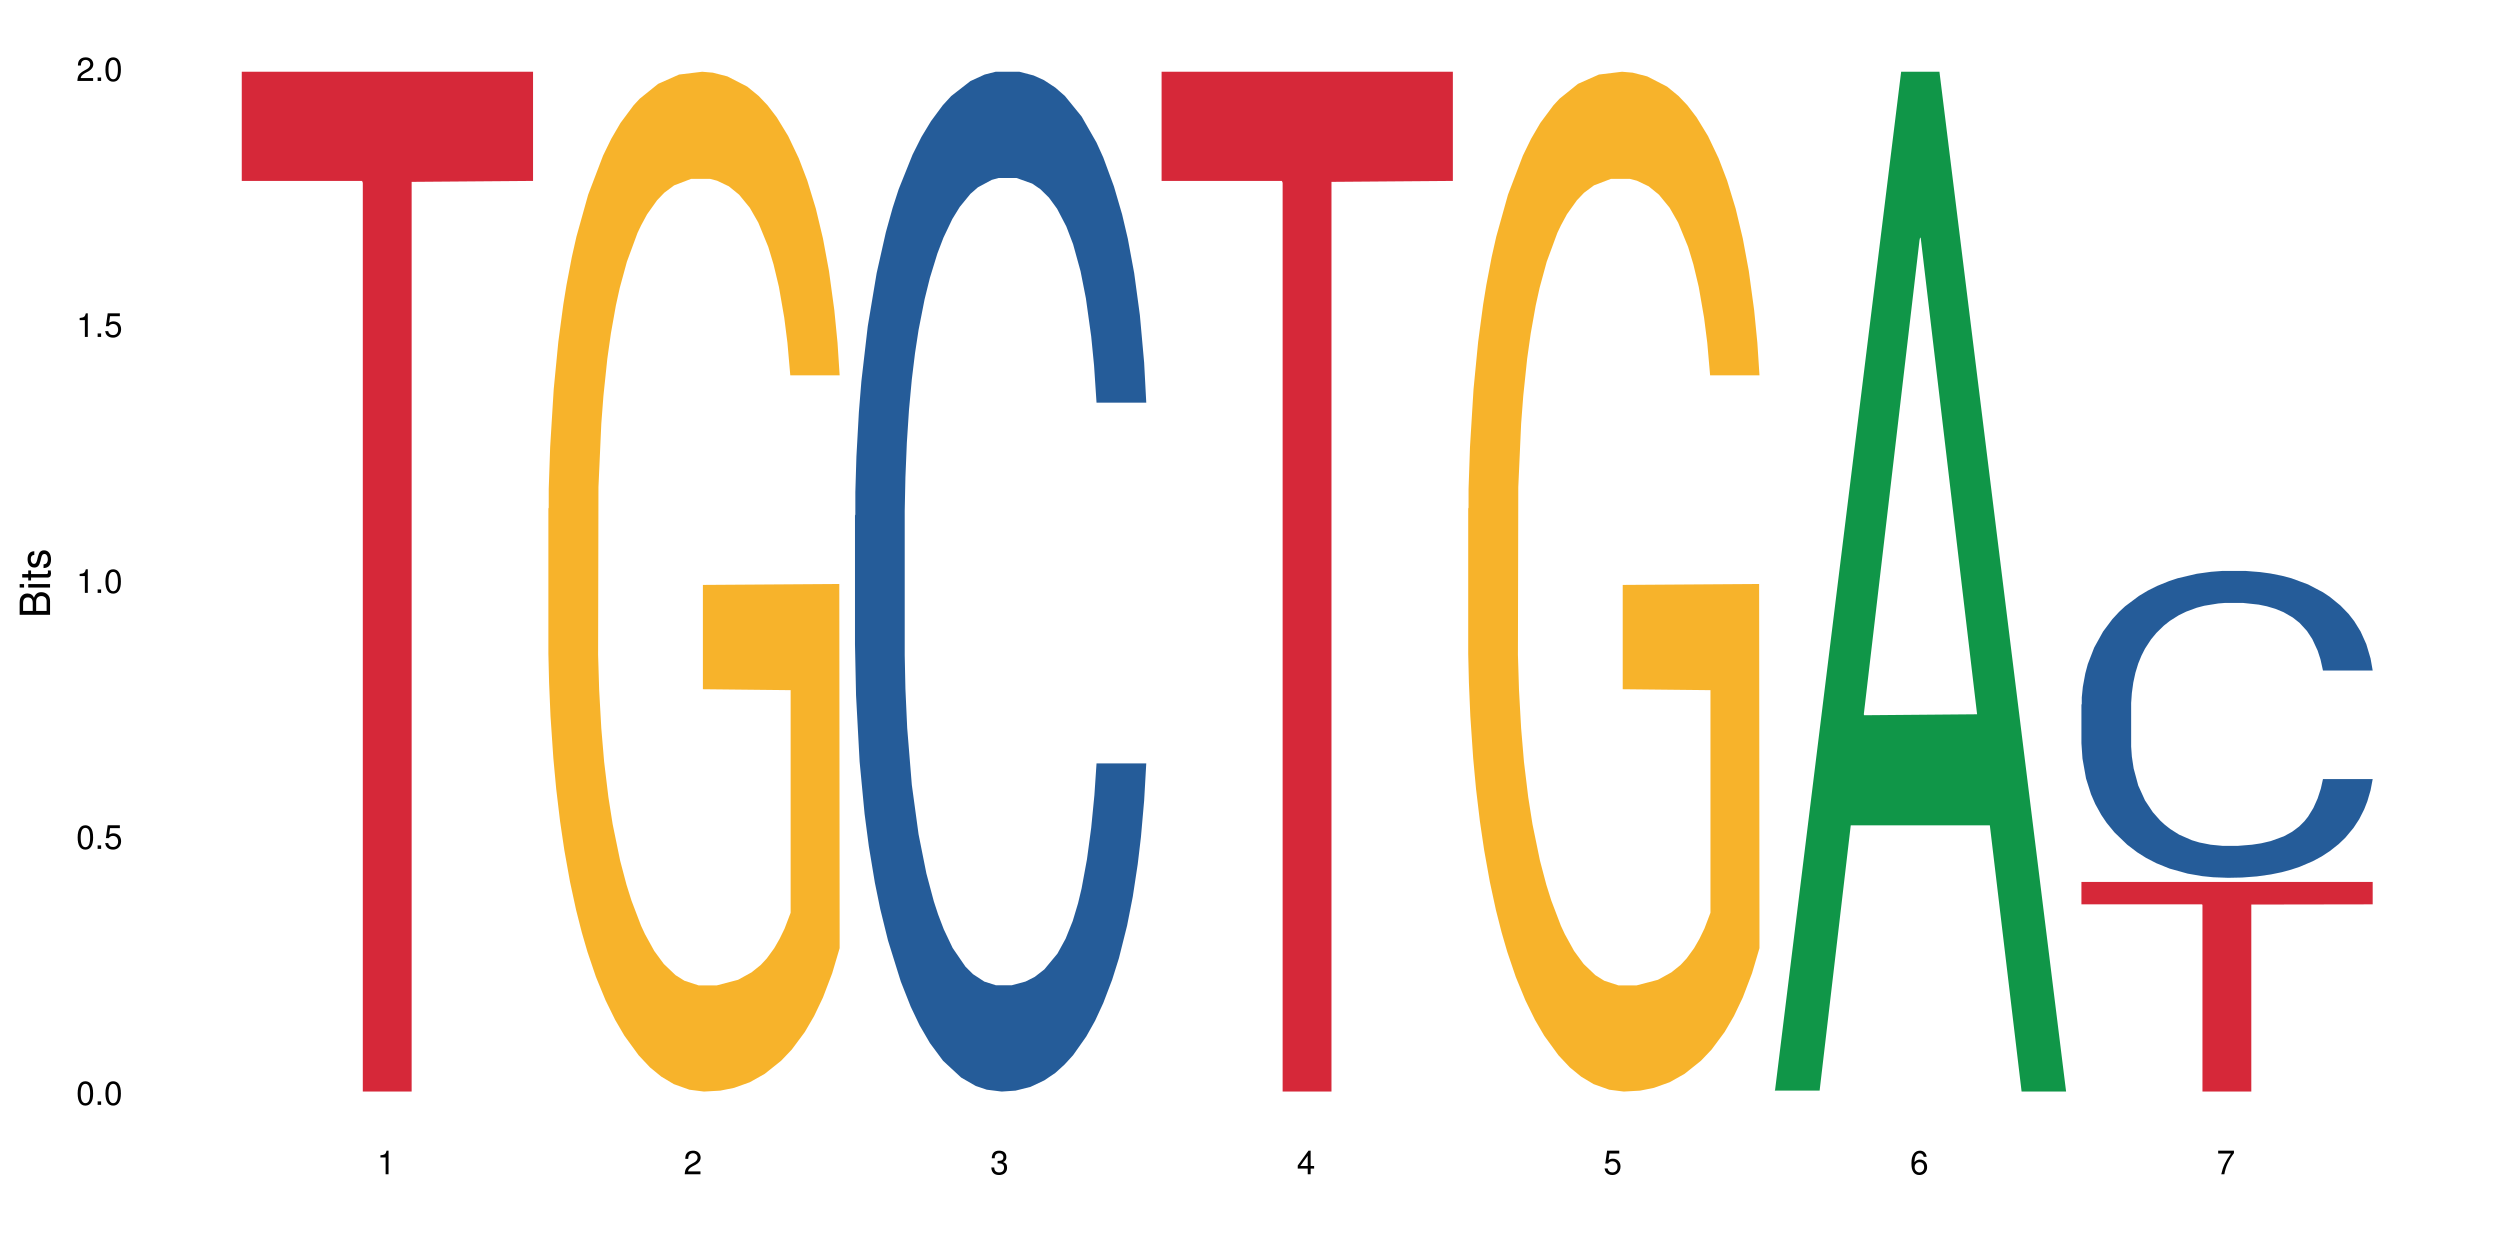 <?xml version="1.0" encoding="UTF-8"?>
<svg xmlns="http://www.w3.org/2000/svg" xmlns:xlink="http://www.w3.org/1999/xlink" width="720pt" height="360pt" viewBox="0 0 720 360" version="1.1">
<defs>
<g>
<symbol overflow="visible" id="glyph0-0">
<path style="stroke:none;" d=""/>
</symbol>
<symbol overflow="visible" id="glyph0-1">
<path style="stroke:none;" d="M 2.641 -6.797 C 2 -6.797 1.422 -6.531 1.078 -6.047 C 0.641 -5.453 0.406 -4.547 0.406 -3.297 C 0.406 -1 1.188 0.219 2.641 0.219 C 4.078 0.219 4.859 -1 4.859 -3.234 C 4.859 -4.562 4.656 -5.438 4.203 -6.047 C 3.844 -6.531 3.281 -6.797 2.641 -6.797 Z M 2.641 -6.047 C 3.547 -6.047 4 -5.125 4 -3.312 C 4 -1.375 3.562 -0.484 2.625 -0.484 C 1.734 -0.484 1.281 -1.422 1.281 -3.281 C 1.281 -5.141 1.734 -6.047 2.641 -6.047 Z M 2.641 -6.047 "/>
</symbol>
<symbol overflow="visible" id="glyph0-2">
<path style="stroke:none;" d="M 1.828 -1 L 0.828 -1 L 0.828 0 L 1.828 0 Z M 1.828 -1 "/>
</symbol>
<symbol overflow="visible" id="glyph0-3">
<path style="stroke:none;" d="M 4.562 -6.797 L 1.062 -6.797 L 0.547 -3.094 L 1.328 -3.094 C 1.719 -3.562 2.047 -3.734 2.578 -3.734 C 3.484 -3.734 4.062 -3.109 4.062 -2.094 C 4.062 -1.125 3.484 -0.531 2.578 -0.531 C 1.828 -0.531 1.375 -0.906 1.188 -1.672 L 0.328 -1.672 C 0.453 -1.109 0.547 -0.844 0.75 -0.594 C 1.125 -0.078 1.828 0.219 2.594 0.219 C 3.969 0.219 4.922 -0.781 4.922 -2.219 C 4.922 -3.562 4.031 -4.484 2.719 -4.484 C 2.25 -4.484 1.859 -4.359 1.469 -4.062 L 1.734 -5.969 L 4.562 -5.969 Z M 4.562 -6.797 "/>
</symbol>
<symbol overflow="visible" id="glyph0-4">
<path style="stroke:none;" d="M 2.484 -4.844 L 2.484 0 L 3.328 0 L 3.328 -6.797 L 2.766 -6.797 C 2.469 -5.75 2.281 -5.609 0.984 -5.453 L 0.984 -4.844 Z M 2.484 -4.844 "/>
</symbol>
<symbol overflow="visible" id="glyph0-5">
<path style="stroke:none;" d="M 4.859 -0.828 L 1.281 -0.828 C 1.359 -1.391 1.672 -1.75 2.5 -2.234 L 3.469 -2.75 C 4.406 -3.266 4.906 -3.969 4.906 -4.812 C 4.906 -5.375 4.672 -5.906 4.266 -6.266 C 3.859 -6.625 3.375 -6.797 2.719 -6.797 C 1.859 -6.797 1.219 -6.5 0.844 -5.922 C 0.609 -5.562 0.5 -5.125 0.484 -4.438 L 1.328 -4.438 C 1.359 -4.906 1.406 -5.188 1.531 -5.406 C 1.75 -5.812 2.188 -6.062 2.703 -6.062 C 3.469 -6.062 4.031 -5.516 4.031 -4.781 C 4.031 -4.25 3.719 -3.797 3.125 -3.438 L 2.234 -2.938 C 0.812 -2.141 0.406 -1.5 0.328 0 L 4.859 0 Z M 4.859 -0.828 "/>
</symbol>
<symbol overflow="visible" id="glyph0-6">
<path style="stroke:none;" d="M 2.125 -3.125 L 2.578 -3.125 C 3.516 -3.125 3.984 -2.703 3.984 -1.891 C 3.984 -1.031 3.469 -0.531 2.578 -0.531 C 1.656 -0.531 1.203 -0.984 1.156 -1.969 L 0.312 -1.969 C 0.344 -1.422 0.438 -1.078 0.609 -0.766 C 0.953 -0.109 1.625 0.219 2.547 0.219 C 3.953 0.219 4.859 -0.609 4.859 -1.906 C 4.859 -2.766 4.516 -3.25 3.703 -3.516 C 4.344 -3.766 4.656 -4.25 4.656 -4.938 C 4.656 -6.109 3.875 -6.797 2.578 -6.797 C 1.203 -6.797 0.484 -6.047 0.453 -4.609 L 1.297 -4.609 C 1.312 -5.016 1.344 -5.25 1.453 -5.453 C 1.641 -5.828 2.062 -6.062 2.594 -6.062 C 3.344 -6.062 3.797 -5.625 3.797 -4.906 C 3.797 -4.422 3.609 -4.141 3.25 -3.984 C 3.016 -3.891 2.719 -3.844 2.125 -3.844 Z M 2.125 -3.125 "/>
</symbol>
<symbol overflow="visible" id="glyph0-7">
<path style="stroke:none;" d="M 3.141 -1.625 L 3.141 0 L 3.984 0 L 3.984 -1.625 L 4.984 -1.625 L 4.984 -2.391 L 3.984 -2.391 L 3.984 -6.797 L 3.359 -6.797 L 0.266 -2.516 L 0.266 -1.625 Z M 3.141 -2.391 L 1 -2.391 L 3.141 -5.359 Z M 3.141 -2.391 "/>
</symbol>
<symbol overflow="visible" id="glyph0-8">
<path style="stroke:none;" d="M 4.781 -5.031 C 4.609 -6.141 3.891 -6.797 2.844 -6.797 C 2.094 -6.797 1.422 -6.438 1.031 -5.828 C 0.609 -5.172 0.406 -4.344 0.406 -3.094 C 0.406 -1.953 0.578 -1.234 0.984 -0.625 C 1.359 -0.078 1.953 0.219 2.703 0.219 C 3.984 0.219 4.922 -0.734 4.922 -2.078 C 4.922 -3.344 4.062 -4.234 2.844 -4.234 C 2.172 -4.234 1.641 -3.969 1.281 -3.469 C 1.281 -5.125 1.828 -6.047 2.797 -6.047 C 3.391 -6.047 3.797 -5.672 3.938 -5.031 Z M 2.734 -3.484 C 3.547 -3.484 4.062 -2.922 4.062 -2 C 4.062 -1.156 3.484 -0.531 2.703 -0.531 C 1.922 -0.531 1.328 -1.188 1.328 -2.047 C 1.328 -2.891 1.906 -3.484 2.734 -3.484 Z M 2.734 -3.484 "/>
</symbol>
<symbol overflow="visible" id="glyph0-9">
<path style="stroke:none;" d="M 4.984 -6.797 L 0.438 -6.797 L 0.438 -5.969 L 4.109 -5.969 C 2.5 -3.656 1.828 -2.234 1.328 0 L 2.219 0 C 2.594 -2.172 3.453 -4.047 4.984 -6.094 Z M 4.984 -6.797 "/>
</symbol>
<symbol overflow="visible" id="glyph1-0">
<path style="stroke:none;" d=""/>
</symbol>
<symbol overflow="visible" id="glyph1-1">
<path style="stroke:none;" d="M 0 -0.953 L 0 -4.891 C 0 -5.719 -0.234 -6.344 -0.734 -6.797 C -1.188 -7.234 -1.812 -7.469 -2.5 -7.469 C -3.547 -7.469 -4.188 -7 -4.625 -5.875 C -4.984 -6.672 -5.641 -7.094 -6.531 -7.094 C -7.156 -7.094 -7.734 -6.859 -8.141 -6.391 C -8.562 -5.938 -8.75 -5.344 -8.75 -4.5 L -8.75 -0.953 Z M -4.984 -2.062 L -7.766 -2.062 L -7.766 -4.219 C -7.766 -4.844 -7.688 -5.203 -7.453 -5.5 C -7.219 -5.812 -6.859 -5.969 -6.375 -5.969 C -5.906 -5.969 -5.531 -5.812 -5.297 -5.5 C -5.062 -5.203 -4.984 -4.844 -4.984 -4.219 Z M -0.984 -2.062 L -4 -2.062 L -4 -4.781 C -4 -5.328 -3.859 -5.688 -3.578 -5.953 C -3.297 -6.219 -2.922 -6.359 -2.484 -6.359 C -2.062 -6.359 -1.688 -6.219 -1.406 -5.953 C -1.109 -5.688 -0.984 -5.328 -0.984 -4.781 Z M -0.984 -2.062 "/>
</symbol>
<symbol overflow="visible" id="glyph1-2">
<path style="stroke:none;" d="M -6.281 -1.797 L -6.281 -0.797 L 0 -0.797 L 0 -1.797 Z M -8.75 -1.797 L -8.75 -0.797 L -7.484 -0.797 L -7.484 -1.797 Z M -8.75 -1.797 "/>
</symbol>
<symbol overflow="visible" id="glyph1-3">
<path style="stroke:none;" d="M -6.281 -3.047 L -6.281 -2.016 L -8.016 -2.016 L -8.016 -1.016 L -6.281 -1.016 L -6.281 -0.172 L -5.469 -0.172 L -5.469 -1.016 L -0.719 -1.016 C -0.078 -1.016 0.281 -1.453 0.281 -2.234 C 0.281 -2.469 0.25 -2.719 0.188 -3.047 L -0.641 -3.047 C -0.609 -2.922 -0.594 -2.766 -0.594 -2.562 C -0.594 -2.141 -0.719 -2.016 -1.156 -2.016 L -5.469 -2.016 L -5.469 -3.047 Z M -6.281 -3.047 "/>
</symbol>
<symbol overflow="visible" id="glyph1-4">
<path style="stroke:none;" d="M -4.531 -5.25 C -5.766 -5.25 -6.469 -4.422 -6.469 -2.969 C -6.469 -1.516 -5.719 -0.562 -4.547 -0.562 C -3.562 -0.562 -3.094 -1.062 -2.734 -2.562 L -2.516 -3.484 C -2.344 -4.188 -2.094 -4.469 -1.625 -4.469 C -1.047 -4.469 -0.641 -3.875 -0.641 -3 C -0.641 -2.453 -0.797 -2 -1.062 -1.75 C -1.25 -1.594 -1.422 -1.531 -1.875 -1.469 L -1.875 -0.406 C -0.422 -0.453 0.281 -1.266 0.281 -2.922 C 0.281 -4.5 -0.5 -5.516 -1.719 -5.516 C -2.656 -5.516 -3.172 -4.984 -3.469 -3.734 L -3.703 -2.766 C -3.891 -1.953 -4.156 -1.609 -4.594 -1.609 C -5.172 -1.609 -5.547 -2.125 -5.547 -2.938 C -5.547 -3.75 -5.203 -4.172 -4.531 -4.203 Z M -4.531 -5.25 "/>
</symbol>
</g>
</defs>
<g id="surface40774">
<rect x="0" y="0" width="720" height="360" style="fill:rgb(100%,100%,100%);fill-opacity:1;stroke:none;"/>
<path style=" stroke:none;fill-rule:nonzero;fill:rgb(83.922%,15.686%,22.353%);fill-opacity:1;" d="M 69.629 20.664 L 153.516 20.664 L 153.516 52.102 L 118.555 52.379 L 118.555 314.371 L 104.488 314.371 L 104.488 52.652 L 104.285 52.102 L 69.629 52.102 Z M 69.629 20.664 "/>
<path style=" stroke:none;fill-rule:nonzero;fill:rgb(96.863%,70.196%,16.863%);fill-opacity:1;" d="M 157.934 146.461 L 158.035 146.191 L 158.035 140.828 L 158.445 128.758 L 159.469 112.129 L 160.797 98.449 L 162.23 87.719 L 163.148 82.086 L 164.684 74.039 L 166.016 68.141 L 169.391 56.07 L 173.688 44.805 L 176.039 39.977 L 178.699 35.414 L 182.484 30.32 L 184.223 28.441 L 189.543 24.148 L 195.578 21.469 L 202.23 20.664 L 205.297 20.93 L 209.492 22.004 L 215.223 24.953 L 218.496 27.637 L 221.055 30.32 L 223.715 33.805 L 226.988 39.172 L 230.055 45.609 L 232.512 52.047 L 234.965 60.094 L 237.012 68.676 L 238.75 78.062 L 240.285 89.328 L 241.207 98.715 L 241.82 108.105 L 227.602 108.105 L 226.781 98.715 L 225.863 91.477 L 224.328 82.625 L 222.793 76.188 L 221.258 71.09 L 218.395 64.117 L 215.938 59.824 L 212.867 56.07 L 209.902 53.656 L 206.527 52.047 L 204.48 51.508 L 199.059 51.508 L 194.148 53.387 L 191.285 55.531 L 189.238 57.68 L 186.371 61.703 L 184.633 64.922 L 183.609 67.066 L 180.543 75.383 L 178.496 82.891 L 177.371 87.988 L 175.938 96.035 L 174.914 103.277 L 173.789 114.004 L 173.176 122.051 L 172.355 140.293 L 172.254 188.574 L 172.562 198.766 L 173.176 209.762 L 173.992 219.418 L 175.223 229.609 L 176.449 237.391 L 178.598 247.852 L 180.438 254.824 L 181.871 259.383 L 184.633 266.625 L 185.758 269.039 L 188.418 273.867 L 191.18 277.625 L 194.559 280.844 L 197.113 282.453 L 201.207 283.793 L 206.426 283.793 L 212.562 282.184 L 216.449 280.039 L 219.109 277.891 L 220.848 276.016 L 222.996 273.062 L 224.531 270.383 L 225.965 267.43 L 227.703 262.871 L 227.703 198.766 L 202.434 198.496 L 202.434 168.457 L 241.719 168.188 L 241.82 273.062 L 239.672 280.305 L 237.012 287.281 L 234.453 292.645 L 231.797 297.203 L 228.012 302.301 L 224.941 305.52 L 220.234 309.273 L 215.938 311.688 L 211.438 313.297 L 207.445 314.102 L 202.742 314.371 L 198.547 313.836 L 194.047 312.227 L 190.465 310.078 L 187.191 307.398 L 183.918 303.91 L 179.824 298.277 L 177.164 293.719 L 174.402 288.086 L 171.641 281.379 L 169.188 274.137 L 167.551 268.504 L 165.914 262.066 L 164.172 254.02 L 162.535 244.898 L 161.309 236.586 L 160.184 227.195 L 159.363 218.344 L 158.547 206.277 L 158.137 196.621 L 157.934 188.305 Z M 157.934 146.461 "/>
<path style=" stroke:none;fill-rule:nonzero;fill:rgb(14.51%,36.078%,60%);fill-opacity:1;" d="M 246.234 148.457 L 246.34 148.188 L 246.34 141.742 L 246.645 131.543 L 247.359 118.656 L 248.078 109.797 L 249.918 93.957 L 252.477 78.652 L 255.137 66.84 L 257.078 59.859 L 258.82 54.492 L 262.809 44.559 L 265.367 39.457 L 268.129 34.891 L 271.504 30.328 L 273.961 27.645 L 279.484 23.348 L 283.578 21.469 L 286.746 20.664 L 293.602 20.664 L 297.695 21.738 L 300.66 23.078 L 303.934 25.227 L 306.695 27.645 L 311.504 33.551 L 315.801 41.066 L 317.746 45.363 L 320.812 53.684 L 323.168 61.738 L 324.805 68.719 L 326.645 78.652 L 328.281 90.734 L 329.512 104.426 L 330.125 115.969 L 315.801 115.969 L 315.086 105.23 L 314.266 96.91 L 312.734 85.902 L 311.199 78.117 L 309.051 70.332 L 307.105 65.23 L 304.445 60.129 L 302.094 56.906 L 299.637 54.492 L 297.285 52.879 L 292.785 51.27 L 287.566 51.27 L 285.621 51.805 L 281.633 53.953 L 279.484 55.832 L 276.414 59.59 L 274.266 63.082 L 271.711 68.449 L 269.969 73.016 L 267.82 79.996 L 266.289 86.172 L 264.547 95.031 L 263.523 101.742 L 262.605 109.258 L 261.785 118.117 L 261.172 127.516 L 260.762 137.449 L 260.559 147.113 L 260.559 188.727 L 260.762 198.391 L 261.273 209.668 L 262.605 226.043 L 264.547 240.273 L 266.797 251.547 L 268.945 259.602 L 270.176 263.359 L 271.812 267.656 L 274.367 273.027 L 278.051 278.395 L 280.199 280.543 L 283.473 282.691 L 286.852 283.766 L 291.352 283.766 L 295.34 282.691 L 298 281.348 L 300.762 279.199 L 304.547 274.637 L 306.902 270.34 L 308.949 265.242 L 310.48 260.141 L 311.504 255.844 L 313.039 247.52 L 314.266 238.395 L 315.188 228.996 L 315.801 219.867 L 330.125 219.867 L 329.512 230.609 L 328.59 241.078 L 327.668 248.863 L 326.238 258.262 L 324.602 266.582 L 322.246 275.98 L 320.305 282.152 L 317.746 288.867 L 315.391 293.969 L 312.836 298.531 L 309.051 303.898 L 306.594 306.586 L 303.934 309 L 300.762 311.148 L 296.773 313.027 L 292.477 314.102 L 288.488 314.371 L 284.191 313.832 L 281.02 312.762 L 276.824 310.344 L 271.605 305.512 L 267.82 300.41 L 264.855 295.309 L 262.297 289.941 L 259.434 282.691 L 255.75 270.879 L 253.5 261.75 L 251.965 254.234 L 250.227 243.762 L 248.996 234.367 L 247.566 219.332 L 246.543 200.27 L 246.234 185.504 Z M 246.234 148.457 "/>
<path style=" stroke:none;fill-rule:nonzero;fill:rgb(83.922%,15.686%,22.353%);fill-opacity:1;" d="M 334.539 20.664 L 418.426 20.664 L 418.426 52.102 L 383.465 52.379 L 383.465 314.371 L 369.398 314.371 L 369.398 52.652 L 369.195 52.102 L 334.539 52.102 Z M 334.539 20.664 "/>
<path style=" stroke:none;fill-rule:nonzero;fill:rgb(96.863%,70.196%,16.863%);fill-opacity:1;" d="M 422.844 146.461 L 422.945 146.191 L 422.945 140.828 L 423.355 128.758 L 424.375 112.129 L 425.707 98.449 L 427.141 87.719 L 428.059 82.086 L 429.594 74.039 L 430.926 68.141 L 434.301 56.07 L 438.598 44.805 L 440.949 39.977 L 443.609 35.414 L 447.395 30.32 L 449.133 28.441 L 454.453 24.148 L 460.488 21.469 L 467.141 20.664 L 470.207 20.93 L 474.402 22.004 L 480.133 24.953 L 483.406 27.637 L 485.965 30.32 L 488.621 33.805 L 491.898 39.172 L 494.965 45.609 L 497.422 52.047 L 499.875 60.094 L 501.922 68.676 L 503.66 78.062 L 505.195 89.328 L 506.117 98.715 L 506.73 108.105 L 492.512 108.105 L 491.691 98.715 L 490.77 91.477 L 489.238 82.625 L 487.703 76.188 L 486.168 71.09 L 483.305 64.117 L 480.848 59.824 L 477.777 56.07 L 474.812 53.656 L 471.438 52.047 L 469.391 51.508 L 463.969 51.508 L 459.059 53.387 L 456.191 55.531 L 454.148 57.68 L 451.281 61.703 L 449.543 64.922 L 448.52 67.066 L 445.453 75.383 L 443.406 82.891 L 442.281 87.988 L 440.848 96.035 L 439.824 103.277 L 438.699 114.004 L 438.086 122.051 L 437.266 140.293 L 437.164 188.574 L 437.473 198.766 L 438.086 209.762 L 438.902 219.418 L 440.133 229.609 L 441.359 237.391 L 443.508 247.852 L 445.348 254.824 L 446.781 259.383 L 449.543 266.625 L 450.668 269.039 L 453.328 273.867 L 456.09 277.625 L 459.465 280.844 L 462.023 282.453 L 466.117 283.793 L 471.332 283.793 L 477.473 282.184 L 481.359 280.039 L 484.02 277.891 L 485.758 276.016 L 487.906 273.062 L 489.441 270.383 L 490.875 267.43 L 492.613 262.871 L 492.613 198.766 L 467.344 198.496 L 467.344 168.457 L 506.629 168.188 L 506.73 273.062 L 504.582 280.305 L 501.922 287.281 L 499.363 292.645 L 496.703 297.203 L 492.918 302.301 L 489.852 305.52 L 485.145 309.273 L 480.848 311.688 L 476.348 313.297 L 472.355 314.102 L 467.652 314.371 L 463.457 313.836 L 458.957 312.227 L 455.375 310.078 L 452.102 307.398 L 448.828 303.91 L 444.734 298.277 L 442.074 293.719 L 439.312 288.086 L 436.551 281.379 L 434.094 274.137 L 432.457 268.504 L 430.82 262.066 L 429.082 254.02 L 427.445 244.898 L 426.219 236.586 L 425.094 227.195 L 424.273 218.344 L 423.457 206.277 L 423.047 196.621 L 422.844 188.305 Z M 422.844 146.461 "/>
<path style=" stroke:none;fill-rule:nonzero;fill:rgb(6.275%,58.824%,28.235%);fill-opacity:1;" d="M 511.145 314.094 L 511.234 313.82 L 547.531 20.664 L 558.559 20.664 L 595.035 314.371 L 582.219 314.371 L 573.074 237.703 L 533.016 237.703 L 524.051 314.094 L 511.145 314.094 L 536.867 205.988 L 569.402 205.711 L 553.18 68.648 L 553 68.375 L 552.82 69.199 L 536.777 205.711 L 536.867 205.988 Z M 511.145 314.094 "/>
<path style=" stroke:none;fill-rule:nonzero;fill:rgb(14.51%,36.078%,60%);fill-opacity:1;" d="M 599.449 202.887 L 599.551 202.809 L 599.551 200.867 L 599.859 197.797 L 600.574 193.922 L 601.289 191.254 L 603.133 186.488 L 605.688 181.883 L 608.348 178.328 L 610.293 176.23 L 612.031 174.613 L 616.023 171.625 L 618.578 170.09 L 621.34 168.715 L 624.719 167.344 L 627.172 166.535 L 632.695 165.242 L 636.789 164.676 L 639.961 164.434 L 646.816 164.434 L 650.906 164.758 L 653.875 165.16 L 657.148 165.809 L 659.91 166.535 L 664.719 168.312 L 669.016 170.574 L 670.957 171.867 L 674.027 174.371 L 676.379 176.793 L 678.016 178.895 L 679.859 181.883 L 681.496 185.52 L 682.723 189.641 L 683.336 193.113 L 669.016 193.113 L 668.297 189.883 L 667.48 187.379 L 665.945 184.066 L 664.41 181.723 L 662.262 179.379 L 660.32 177.844 L 657.66 176.309 L 655.305 175.34 L 652.852 174.613 L 650.496 174.129 L 645.996 173.645 L 640.777 173.645 L 638.836 173.805 L 634.844 174.453 L 632.695 175.016 L 629.629 176.148 L 627.48 177.199 L 624.922 178.812 L 623.184 180.188 L 621.035 182.289 L 619.5 184.145 L 617.762 186.812 L 616.738 188.832 L 615.816 191.094 L 615 193.758 L 614.387 196.586 L 613.977 199.574 L 613.77 202.484 L 613.77 215.004 L 613.977 217.914 L 614.488 221.305 L 615.816 226.234 L 617.762 230.516 L 620.012 233.91 L 622.16 236.332 L 623.387 237.461 L 625.023 238.754 L 627.582 240.371 L 631.266 241.988 L 633.414 242.633 L 636.688 243.277 L 640.062 243.602 L 644.562 243.602 L 648.555 243.277 L 651.215 242.875 L 653.977 242.23 L 657.762 240.855 L 660.113 239.562 L 662.16 238.027 L 663.695 236.492 L 664.719 235.199 L 666.254 232.695 L 667.48 229.949 L 668.402 227.121 L 669.016 224.375 L 683.336 224.375 L 682.723 227.605 L 681.801 230.758 L 680.883 233.102 L 679.449 235.93 L 677.812 238.434 L 675.461 241.258 L 673.516 243.117 L 670.957 245.137 L 668.605 246.672 L 666.047 248.047 L 662.262 249.66 L 659.809 250.469 L 657.148 251.195 L 653.977 251.844 L 649.988 252.406 L 645.691 252.73 L 641.699 252.812 L 637.402 252.648 L 634.23 252.328 L 630.039 251.602 L 624.82 250.145 L 621.035 248.609 L 618.066 247.074 L 615.512 245.461 L 612.645 243.277 L 608.965 239.727 L 606.711 236.977 L 605.18 234.715 L 603.438 231.566 L 602.211 228.738 L 600.777 224.215 L 599.754 218.48 L 599.449 214.035 Z M 599.449 202.887 "/>
<path style=" stroke:none;fill-rule:nonzero;fill:rgb(83.922%,15.686%,22.353%);fill-opacity:1;" d="M 599.449 253.992 L 683.336 253.992 L 683.336 260.453 L 648.375 260.512 L 648.375 314.371 L 634.309 314.371 L 634.309 260.566 L 634.105 260.453 L 599.449 260.453 Z M 599.449 253.992 "/>
<g style="fill:rgb(0%,0%,0%);fill-opacity:1;">
  <use xlink:href="#glyph0-1" x="21.957" y="318.198"/>
  <use xlink:href="#glyph0-2" x="27.291" y="318.198"/>
  <use xlink:href="#glyph0-1" x="29.958" y="318.198"/>
</g>
<g style="fill:rgb(0%,0%,0%);fill-opacity:1;">
  <use xlink:href="#glyph0-1" x="21.957" y="244.476"/>
  <use xlink:href="#glyph0-2" x="27.291" y="244.476"/>
  <use xlink:href="#glyph0-3" x="29.958" y="244.476"/>
</g>
<g style="fill:rgb(0%,0%,0%);fill-opacity:1;">
  <use xlink:href="#glyph0-4" x="21.957" y="170.753"/>
  <use xlink:href="#glyph0-2" x="27.291" y="170.753"/>
  <use xlink:href="#glyph0-1" x="29.958" y="170.753"/>
</g>
<g style="fill:rgb(0%,0%,0%);fill-opacity:1;">
  <use xlink:href="#glyph0-4" x="21.957" y="97.034"/>
  <use xlink:href="#glyph0-2" x="27.291" y="97.034"/>
  <use xlink:href="#glyph0-3" x="29.958" y="97.034"/>
</g>
<g style="fill:rgb(0%,0%,0%);fill-opacity:1;">
  <use xlink:href="#glyph0-5" x="21.957" y="23.312"/>
  <use xlink:href="#glyph0-2" x="27.291" y="23.312"/>
  <use xlink:href="#glyph0-1" x="29.958" y="23.312"/>
</g>
<g style="fill:rgb(0%,0%,0%);fill-opacity:1;">
  <use xlink:href="#glyph0-4" x="108.574" y="338.19"/>
</g>
<g style="fill:rgb(0%,0%,0%);fill-opacity:1;">
  <use xlink:href="#glyph0-5" x="196.875" y="338.19"/>
</g>
<g style="fill:rgb(0%,0%,0%);fill-opacity:1;">
  <use xlink:href="#glyph0-6" x="285.18" y="338.19"/>
</g>
<g style="fill:rgb(0%,0%,0%);fill-opacity:1;">
  <use xlink:href="#glyph0-7" x="373.484" y="338.19"/>
</g>
<g style="fill:rgb(0%,0%,0%);fill-opacity:1;">
  <use xlink:href="#glyph0-3" x="461.785" y="338.19"/>
</g>
<g style="fill:rgb(0%,0%,0%);fill-opacity:1;">
  <use xlink:href="#glyph0-8" x="550.09" y="338.19"/>
</g>
<g style="fill:rgb(0%,0%,0%);fill-opacity:1;">
  <use xlink:href="#glyph0-9" x="638.395" y="338.19"/>
</g>
<g style="fill:rgb(0%,0%,0%);fill-opacity:1;">
  <use xlink:href="#glyph1-1" x="14.412" y="178.016"/>
  <use xlink:href="#glyph1-2" x="14.412" y="170.012"/>
  <use xlink:href="#glyph1-3" x="14.412" y="167.348"/>
  <use xlink:href="#glyph1-4" x="14.412" y="164.012"/>
</g>
</g>
</svg>
